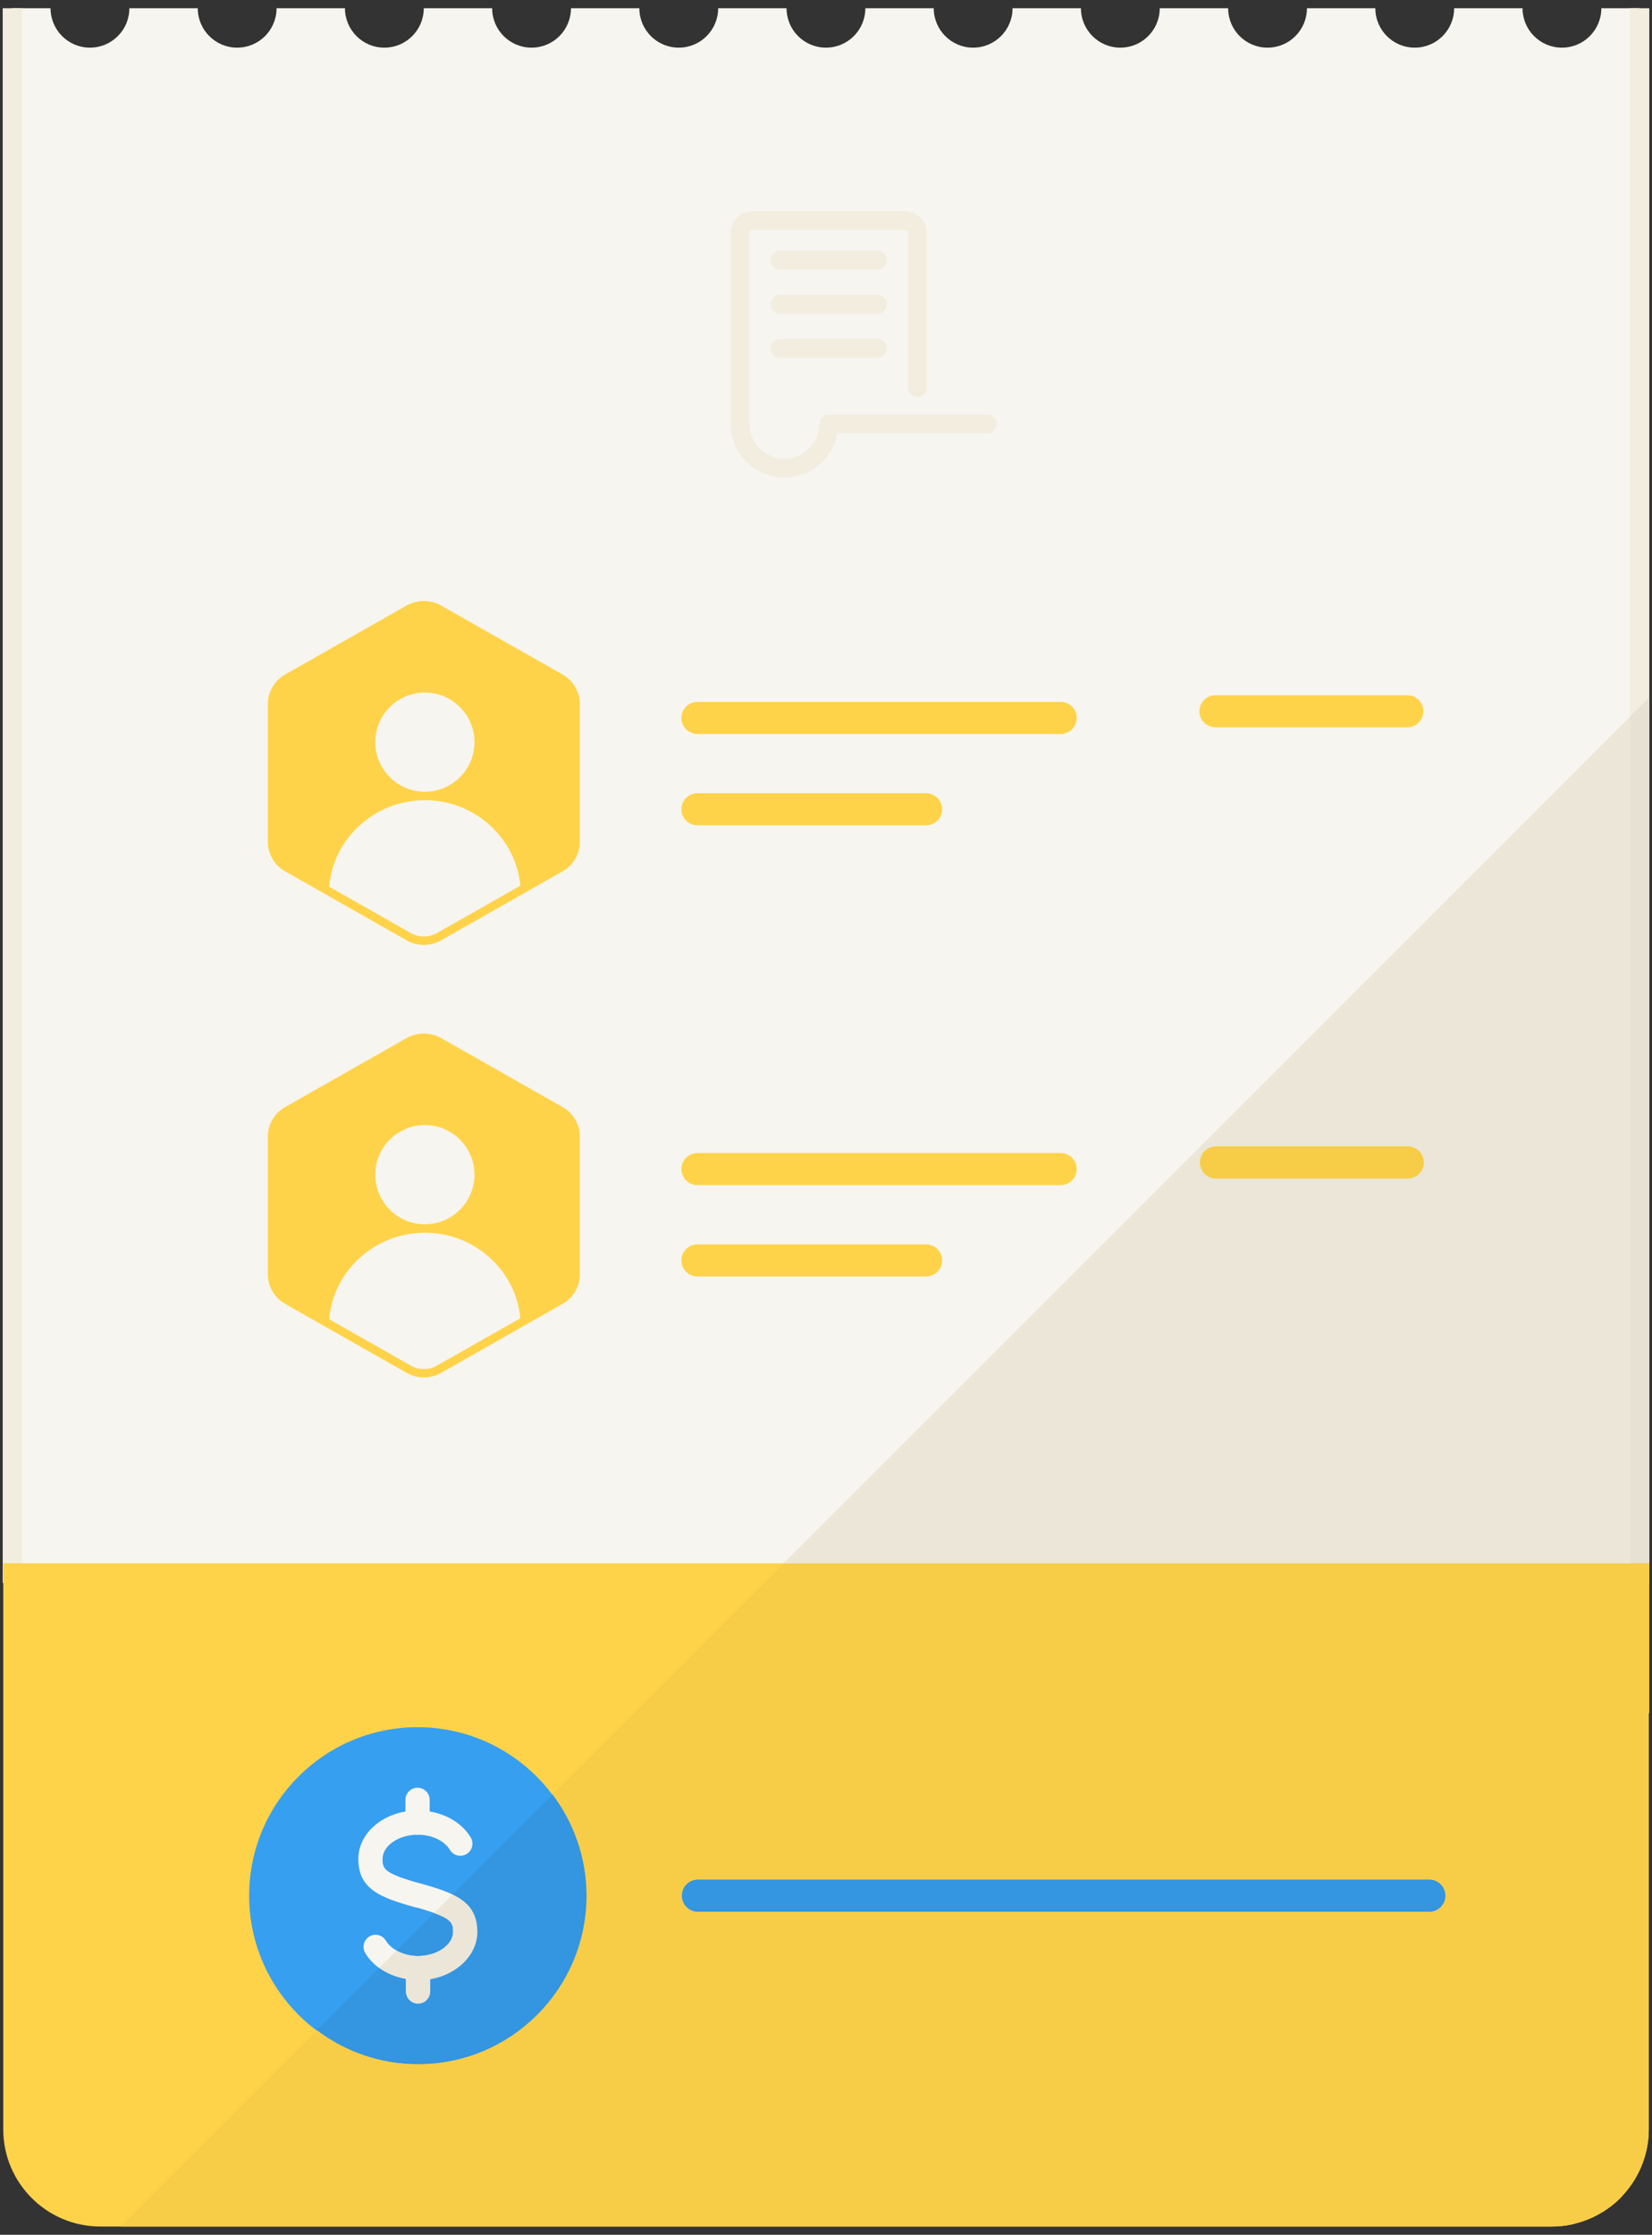 <?xml version="1.0" encoding="utf-8"?>
<!-- Generator: Adobe Illustrator 17.0.0, SVG Export Plug-In . SVG Version: 6.00 Build 0)  -->
<!DOCTYPE svg PUBLIC "-//W3C//DTD SVG 1.1//EN" "http://www.w3.org/Graphics/SVG/1.1/DTD/svg11.dtd">
<svg version="1.1" id="Layer_1" xmlns="http://www.w3.org/2000/svg" xmlns:xlink="http://www.w3.org/1999/xlink" x="0px" y="0px"
	 width="88px" height="119px" viewBox="0 0 88 119" enable-background="new 0 0 88 119" xml:space="preserve">
<rect x="0" y="0" width="88" height="119" fill="#333333" stroke="none"/>
<g>
	<g>
		<g>
			<path fill="#F7F5EF" d="M85.301,0.439C85.301,0.439,85.301,0.44,85.301,0.439c0,1.16-0.94,2.099-2.099,2.099
				s-2.099-0.94-2.099-2.099c0,0,0,0,0-0.001H77.46c0,0,0,0,0,0.001c0,1.159-0.94,2.099-2.099,2.099s-2.099-0.94-2.099-2.099
				c0,0,0,0,0-0.001h-3.643c0,0,0,0,0,0.001c0,1.159-0.94,2.099-2.099,2.099s-2.099-0.94-2.099-2.099c0,0,0,0,0-0.001h-3.643
				c0,0,0,0,0,0.001c0,1.159-0.94,2.099-2.099,2.099s-2.099-0.94-2.099-2.099c0,0,0,0,0-0.001h-3.643c0,0,0,0,0,0.001
				c0,1.159-0.94,2.099-2.099,2.099s-2.099-0.94-2.099-2.099c0,0,0,0,0-0.001h-3.643c0,0,0,0,0,0.001
				c0,1.159-0.94,2.099-2.099,2.099s-2.099-0.94-2.099-2.099c0,0,0,0,0-0.001h-3.643c0,0,0,0,0,0.001
				c0,1.159-0.94,2.099-2.099,2.099s-2.099-0.94-2.099-2.099c0,0,0,0,0-0.001h-3.643c0,0,0,0,0,0.001
				c0,1.159-0.94,2.099-2.099,2.099s-2.099-0.94-2.099-2.099c0,0,0,0,0-0.001h-3.643c0,0,0,0,0,0.001
				c0,1.159-0.939,2.099-2.099,2.099s-2.099-0.94-2.099-2.099c0,0,0,0,0-0.001h-3.643c0,0,0,0,0,0.001
				c0,1.159-0.939,2.099-2.099,2.099s-2.099-0.94-2.099-2.099c0,0,0,0,0-0.001H6.891c0,0,0,0,0,0.001
				c0,1.159-0.939,2.099-2.099,2.099c-1.159,0-2.099-0.94-2.099-2.099c0,0,0,0,0-0.001H0.656v29.679v53.656H87.33V30.119V0.439
				H85.301z"/>
		</g>
		<polygon fill="#F2EDDF" points="86.818,0.439 86.818,83.255 1.182,83.255 1.182,0.439 0.144,0.439 0.144,84.293 87.856,84.293 
			87.856,0.439 		"/>
		<path fill="#FFD349" d="M0.173,83.241v30.141c0,2.861,2.319,5.179,5.179,5.179h59.746h17.551c2.86,0,5.179-2.319,5.179-5.179
			V98.394V83.241H0.173z"/>
		<path fill="#FFD349" d="M56.501,39.083H37.152c-0.472,0-0.854-0.383-0.854-0.854s0.382-0.854,0.854-0.854h19.349
			c0.472,0,0.854,0.383,0.854,0.854S56.972,39.083,56.501,39.083z"/>
		<path fill="#FFD349" d="M49.333,43.946H37.152c-0.472,0-0.854-0.383-0.854-0.854s0.382-0.854,0.854-0.854h12.181
			c0.472,0,0.854,0.383,0.854,0.854S49.804,43.946,49.333,43.946z"/>
		<path fill="#FFD349" d="M74.967,38.729h-10.22c-0.472,0-0.854-0.383-0.854-0.854s0.382-0.854,0.854-0.854h10.22
			c0.472,0,0.854,0.383,0.854,0.854S75.439,38.729,74.967,38.729z"/>
		<path fill="#FFD349" d="M56.501,63.106H37.152c-0.472,0-0.854-0.383-0.854-0.854s0.382-0.854,0.854-0.854h19.349
			c0.472,0,0.854,0.383,0.854,0.854S56.972,63.106,56.501,63.106z"/>
		<path fill="#FFD349" d="M49.333,67.97H37.152c-0.472,0-0.854-0.383-0.854-0.854s0.382-0.854,0.854-0.854h12.181
			c0.472,0,0.854,0.383,0.854,0.854S49.804,67.97,49.333,67.97z"/>
		<path fill="#FFD349" d="M74.967,62.752h-10.22c-0.472,0-0.854-0.383-0.854-0.854s0.382-0.854,0.854-0.854h10.22
			c0.472,0,0.854,0.383,0.854,0.854S75.439,62.752,74.967,62.752z"/>
		<g>
			<path fill="#F2EDDF" d="M41.784,25.428c-1.553,0-2.835-1.263-2.859-2.815v-10.25c0-0.621,0.535-1.126,1.194-1.126h8.053
				c0.658,0,1.194,0.505,1.194,1.126v8.276c0,0.276-0.224,0.5-0.5,0.5s-0.5-0.224-0.5-0.5v-8.276c0-0.06-0.083-0.126-0.194-0.126
				h-8.053c-0.111,0-0.194,0.067-0.194,0.126v10.242c0.015,1.002,0.849,1.823,1.859,1.823c1.025,0,1.859-0.834,1.859-1.859
				c0-0.276,0.224-0.5,0.5-0.5h8.454c0.276,0,0.5,0.224,0.5,0.5s-0.224,0.5-0.5,0.5h-7.998
				C44.363,24.408,43.19,25.428,41.784,25.428z"/>
			<path fill="#F2EDDF" d="M46.749,14.353h-5.206c-0.276,0-0.5-0.224-0.5-0.5s0.224-0.5,0.5-0.5h5.206c0.276,0,0.5,0.224,0.5,0.5
				S47.025,14.353,46.749,14.353z"/>
			<path fill="#F2EDDF" d="M46.749,16.701h-5.206c-0.276,0-0.5-0.224-0.5-0.5c0-0.276,0.224-0.5,0.5-0.5h5.206
				c0.276,0,0.5,0.224,0.5,0.5C47.249,16.477,47.025,16.701,46.749,16.701z"/>
			<path fill="#F2EDDF" d="M46.749,19.048h-5.206c-0.276,0-0.5-0.224-0.5-0.5s0.224-0.5,0.5-0.5h5.206c0.276,0,0.5,0.224,0.5,0.5
				S47.025,19.048,46.749,19.048z"/>
		</g>
		<g>
			<g>
				<path fill="#F7F5EF" d="M29.754,36.073l-6.286-3.57c-0.27-0.153-0.58-0.23-0.89-0.23s-0.62,0.077-0.89,0.23l-6.287,3.57
					c-0.549,0.312-0.89,0.892-0.89,1.515v7.139c0,0.623,0.341,1.204,0.89,1.515l6.286,3.57c0.27,0.153,0.578,0.235,0.89,0.235
					s0.62-0.081,0.89-0.235l6.286-3.57c0.549-0.312,0.89-0.892,0.89-1.515v-7.139C30.644,36.965,30.303,36.384,29.754,36.073z"/>
			</g>
			<g>
				<path fill="#FFD349" d="M29.97,35.919l-6.476-3.677c-0.278-0.158-0.597-0.237-0.917-0.237s-0.638,0.079-0.916,0.237
					l-6.476,3.677c-0.565,0.321-0.916,0.919-0.916,1.561v7.354c0,0.642,0.351,1.24,0.916,1.561l6.476,3.677
					c0.278,0.158,0.595,0.242,0.917,0.242s0.639-0.083,0.917-0.242l6.476-3.677c0.565-0.321,0.916-0.919,0.916-1.561V37.48
					C30.887,36.838,30.535,36.24,29.97,35.919z M23.274,49.685c-0.211,0.12-0.451,0.183-0.696,0.183s-0.485-0.063-0.696-0.183
					l-4.343-2.466c0.205-2.587,2.44-4.612,5.093-4.612c2.633,0,4.852,1.996,5.086,4.555L23.274,49.685z M22.632,42.161
					c-1.457,0-2.642-1.185-2.642-2.642c0-1.457,1.185-2.642,2.642-2.642c1.457,0,2.642,1.185,2.642,2.642
					S24.089,42.161,22.632,42.161z"/>
			</g>
			<g>
				<path fill="none" d="M29.97,35.919l-6.476-3.677c-0.278-0.158-0.597-0.237-0.917-0.237s-0.638,0.079-0.916,0.237l-6.476,3.677
					c-0.565,0.321-0.916,0.919-0.916,1.561v7.354c0,0.642,0.351,1.24,0.916,1.561l6.476,3.677c0.278,0.158,0.595,0.242,0.917,0.242
					s0.639-0.083,0.917-0.242l6.476-3.677c0.565-0.321,0.916-0.919,0.916-1.561V37.48C30.887,36.838,30.535,36.24,29.97,35.919z"/>
			</g>
		</g>
		<g>
			<g>
				<path fill="#F7F5EF" d="M29.754,59.104l-6.286-3.57c-0.27-0.153-0.58-0.23-0.89-0.23s-0.62,0.077-0.89,0.23l-6.287,3.57
					c-0.549,0.312-0.89,0.892-0.89,1.515v7.139c0,0.623,0.341,1.204,0.89,1.515l6.286,3.57c0.27,0.153,0.578,0.235,0.89,0.235
					s0.62-0.081,0.89-0.235l6.286-3.57c0.549-0.312,0.89-0.892,0.89-1.515V60.62C30.644,59.997,30.303,59.417,29.754,59.104z"/>
			</g>
			<g>
				<path fill="#FFD349" d="M29.97,58.951l-6.476-3.677c-0.278-0.158-0.597-0.237-0.917-0.237s-0.638,0.079-0.916,0.237
					l-6.476,3.677c-0.565,0.321-0.916,0.919-0.916,1.561v7.354c0,0.642,0.351,1.24,0.916,1.561l6.476,3.677
					c0.278,0.158,0.595,0.242,0.917,0.242s0.639-0.083,0.917-0.242l6.476-3.677c0.565-0.321,0.916-0.919,0.916-1.561v-7.354
					C30.887,59.87,30.535,59.272,29.97,58.951z M23.274,72.717c-0.211,0.12-0.451,0.183-0.696,0.183s-0.485-0.063-0.696-0.183
					l-4.343-2.466c0.205-2.587,2.44-4.612,5.093-4.612c2.633,0,4.852,1.996,5.086,4.555L23.274,72.717z M22.632,65.193
					c-1.457,0-2.642-1.185-2.642-2.642c0-1.457,1.185-2.642,2.642-2.642c1.457,0,2.642,1.185,2.642,2.642
					C25.274,64.007,24.089,65.193,22.632,65.193z"/>
			</g>
			<g>
				<path fill="none" d="M29.97,58.951l-6.476-3.677c-0.278-0.158-0.597-0.237-0.917-0.237s-0.638,0.079-0.916,0.237l-6.476,3.677
					c-0.565,0.321-0.916,0.919-0.916,1.561v7.354c0,0.642,0.351,1.24,0.916,1.561l6.476,3.677c0.278,0.158,0.595,0.242,0.917,0.242
					s0.639-0.083,0.917-0.242l6.476-3.677c0.565-0.321,0.916-0.919,0.916-1.561v-7.354C30.887,59.87,30.535,59.272,29.97,58.951z"/>
			</g>
		</g>
		<g>
			<circle fill="#379FEF" cx="22.243" cy="100.942" r="8.971"/>
			<g>
				<g>
					<path fill="#F7F5EF" d="M22.243,97.696c-0.356,0-0.645-0.289-0.645-0.645V95.84c0-0.356,0.289-0.645,0.645-0.645
						s0.645,0.289,0.645,0.645v1.212C22.888,97.408,22.599,97.696,22.243,97.696z"/>
					<path fill="#F7F5EF" d="M22.243,106.689c-0.356,0-0.645-0.289-0.645-0.645v-1.245c0-0.356,0.289-0.645,0.645-0.645
						s0.645,0.289,0.645,0.645v1.245C22.888,106.401,22.599,106.689,22.243,106.689z"/>
					<g>
						<path fill="#F7F5EF" d="M22.243,101.57c-0.057,0-0.115-0.007-0.173-0.023c-1.802-0.502-2.983-0.951-2.983-2.559
							c0-1.424,1.416-2.582,3.156-2.582c1.213,0,2.297,0.549,2.83,1.433c0.184,0.305,0.086,0.702-0.219,0.885
							c-0.306,0.184-0.702,0.085-0.885-0.219c-0.296-0.491-0.974-0.809-1.725-0.809c-1.011,0-1.866,0.592-1.866,1.292
							c0,0.532,0.078,0.77,2.039,1.315c0.343,0.096,0.544,0.452,0.448,0.795C22.785,101.384,22.526,101.57,22.243,101.57z"/>
						<path fill="#F7F5EF" d="M22.267,105.429c-1.204,0-2.28-0.547-2.809-1.43c-0.183-0.304-0.084-0.699,0.218-0.882
							c0.304-0.183,0.697-0.085,0.878,0.219c0.294,0.49,0.966,0.807,1.712,0.807c1.003,0,1.852-0.59,1.852-1.288
							c0-0.53-0.077-0.768-2.023-1.311c-0.34-0.096-0.54-0.451-0.445-0.793c0.094-0.342,0.448-0.542,0.788-0.447
							c1.788,0.5,2.96,0.949,2.96,2.551C25.399,104.274,23.994,105.429,22.267,105.429z"/>
					</g>
				</g>
			</g>
		</g>
		<path fill="#379FEF" d="M76.112,101.796H37.151c-0.472,0-0.854-0.383-0.854-0.854s0.382-0.854,0.854-0.854h38.961
			c0.472,0,0.854,0.383,0.854,0.854S76.584,101.796,76.112,101.796z"/>
		<path fill="none" d="M0.173,0.439v27.227V83.24l0,0v30.141c0,2.861,2.319,5.179,5.179,5.179h59.746h17.551
			c2.86,0,5.179-2.318,5.179-5.179V98.394V83.24V27.666V0.439H0.173z"/>
	</g>
	<g>
		<path fill="#EBE6D7" d="M86.847,38.143L41.748,83.242h45.099V38.143z M74.996,62.753h-10.22c-0.472,0-0.854-0.383-0.854-0.854
			c0-0.471,0.382-0.854,0.854-0.854h10.22c0.472,0,0.854,0.383,0.854,0.854S75.468,62.753,74.996,62.753z"/>
		<polygon fill="#E6E1D3" points="87.359,37.632 87.359,83.242 87.856,83.242 87.856,37.134 		"/>
		<polygon fill="#E6E1D3" points="87.359,83.242 87.359,37.632 86.847,38.143 86.847,83.242 		"/>
		<path fill="#F7CD47" d="M29.434,95.556c1.131,1.501,1.809,3.362,1.809,5.387c0,4.955-4.016,8.971-8.971,8.971
			c-2.024,0-3.885-0.679-5.387-1.809L6.429,118.562h58.698h17.532c0.354-0.001,0.7-0.036,1.034-0.104
			c0.115-0.023,0.219-0.072,0.331-0.103c0.874-0.242,1.664-0.686,2.287-1.309c0.082-0.082,0.145-0.181,0.221-0.268
			c0.797-0.911,1.296-2.089,1.296-3.394V98.397V91.22h0.028v-6.925h-47.16L29.434,95.556z M76.995,100.943
			c0,0.471-0.382,0.854-0.854,0.854H37.18c-0.472,0-0.854-0.383-0.854-0.854c0-0.471,0.382-0.854,0.854-0.854h38.961
			C76.613,100.089,76.995,100.472,76.995,100.943z"/>
		<polygon fill="#F7CD47" points="87.359,83.774 41.216,83.774 40.696,84.294 87.856,84.294 87.856,83.242 87.359,83.242 		"/>
		<polygon fill="#F7CD47" points="87.359,83.242 86.847,83.242 86.847,83.256 41.734,83.256 41.216,83.774 87.359,83.774 		"/>
		<path fill="#F7CD47" d="M74.996,61.045h-10.22c-0.472,0-0.854,0.383-0.854,0.854c0,0.471,0.382,0.854,0.854,0.854h10.22
			c0.472,0,0.854-0.383,0.854-0.854S75.468,61.045,74.996,61.045z"/>
		<path fill="#3495E0" d="M31.243,100.943c0-2.024-0.679-3.885-1.809-5.387l-5.325,5.325c0.827,0.398,1.319,0.951,1.319,1.983
			c0.001,1.241-1.078,2.281-2.51,2.526v0.654c0,0.357-0.289,0.645-0.645,0.645s-0.645-0.289-0.645-0.645v-0.672
			c-0.538-0.091-1.021-0.292-1.426-0.584l-3.316,3.316c1.501,1.131,3.362,1.809,5.387,1.809
			C27.227,109.914,31.243,105.898,31.243,100.943z"/>
		<path fill="#3495E0" d="M22.272,104.155c0.001,0,0.002,0.001,0.003,0.001c1.009-0.002,1.862-0.593,1.862-1.292
			c0-0.415-0.061-0.653-1.015-0.996l-1.997,1.997c0.322,0.179,0.716,0.291,1.143,0.291C22.27,104.156,22.271,104.155,22.272,104.155
			z"/>
		<path fill="#EBE6D8" d="M21.627,105.373v0.672c0,0.356,0.289,0.645,0.645,0.645s0.645-0.288,0.645-0.645v-0.654
			c-0.208,0.036-0.424,0.055-0.645,0.055C22.05,105.446,21.838,105.409,21.627,105.373z"/>
		<path fill="#EBE6D8" d="M24.137,102.864c0,0.699-0.853,1.29-1.862,1.292c0.354,0.002,0.642,0.289,0.642,0.644v0.591
			c1.432-0.245,2.511-1.285,2.51-2.526c0-1.033-0.492-1.585-1.319-1.983l-0.986,0.986C24.076,102.211,24.137,102.449,24.137,102.864
			z"/>
		<path fill="#EBE6D8" d="M22.269,104.156c-0.427,0-0.821-0.112-1.143-0.291l-0.924,0.924c0.405,0.292,0.888,0.493,1.426,0.584
			V104.8C21.627,104.445,21.914,104.158,22.269,104.156z"/>
		<path fill="#EBE6D8" d="M22.275,104.156c-0.001,0-0.003,0-0.004,0c-0.001,0-0.002,0-0.003,0c-0.354,0.002-0.641,0.29-0.641,0.644
			v0.573c0.211,0.036,0.423,0.073,0.645,0.073c0.221,0,0.437-0.019,0.645-0.055V104.8C22.917,104.445,22.63,104.158,22.275,104.156z
			"/>
		<path fill="#3495E0" d="M37.18,100.089c-0.472,0-0.854,0.383-0.854,0.854c0,0.471,0.382,0.854,0.854,0.854h38.961
			c0.472,0,0.854-0.383,0.854-0.854c0-0.471-0.382-0.854-0.854-0.854H37.18z"/>
	</g>
</g>
</svg>
